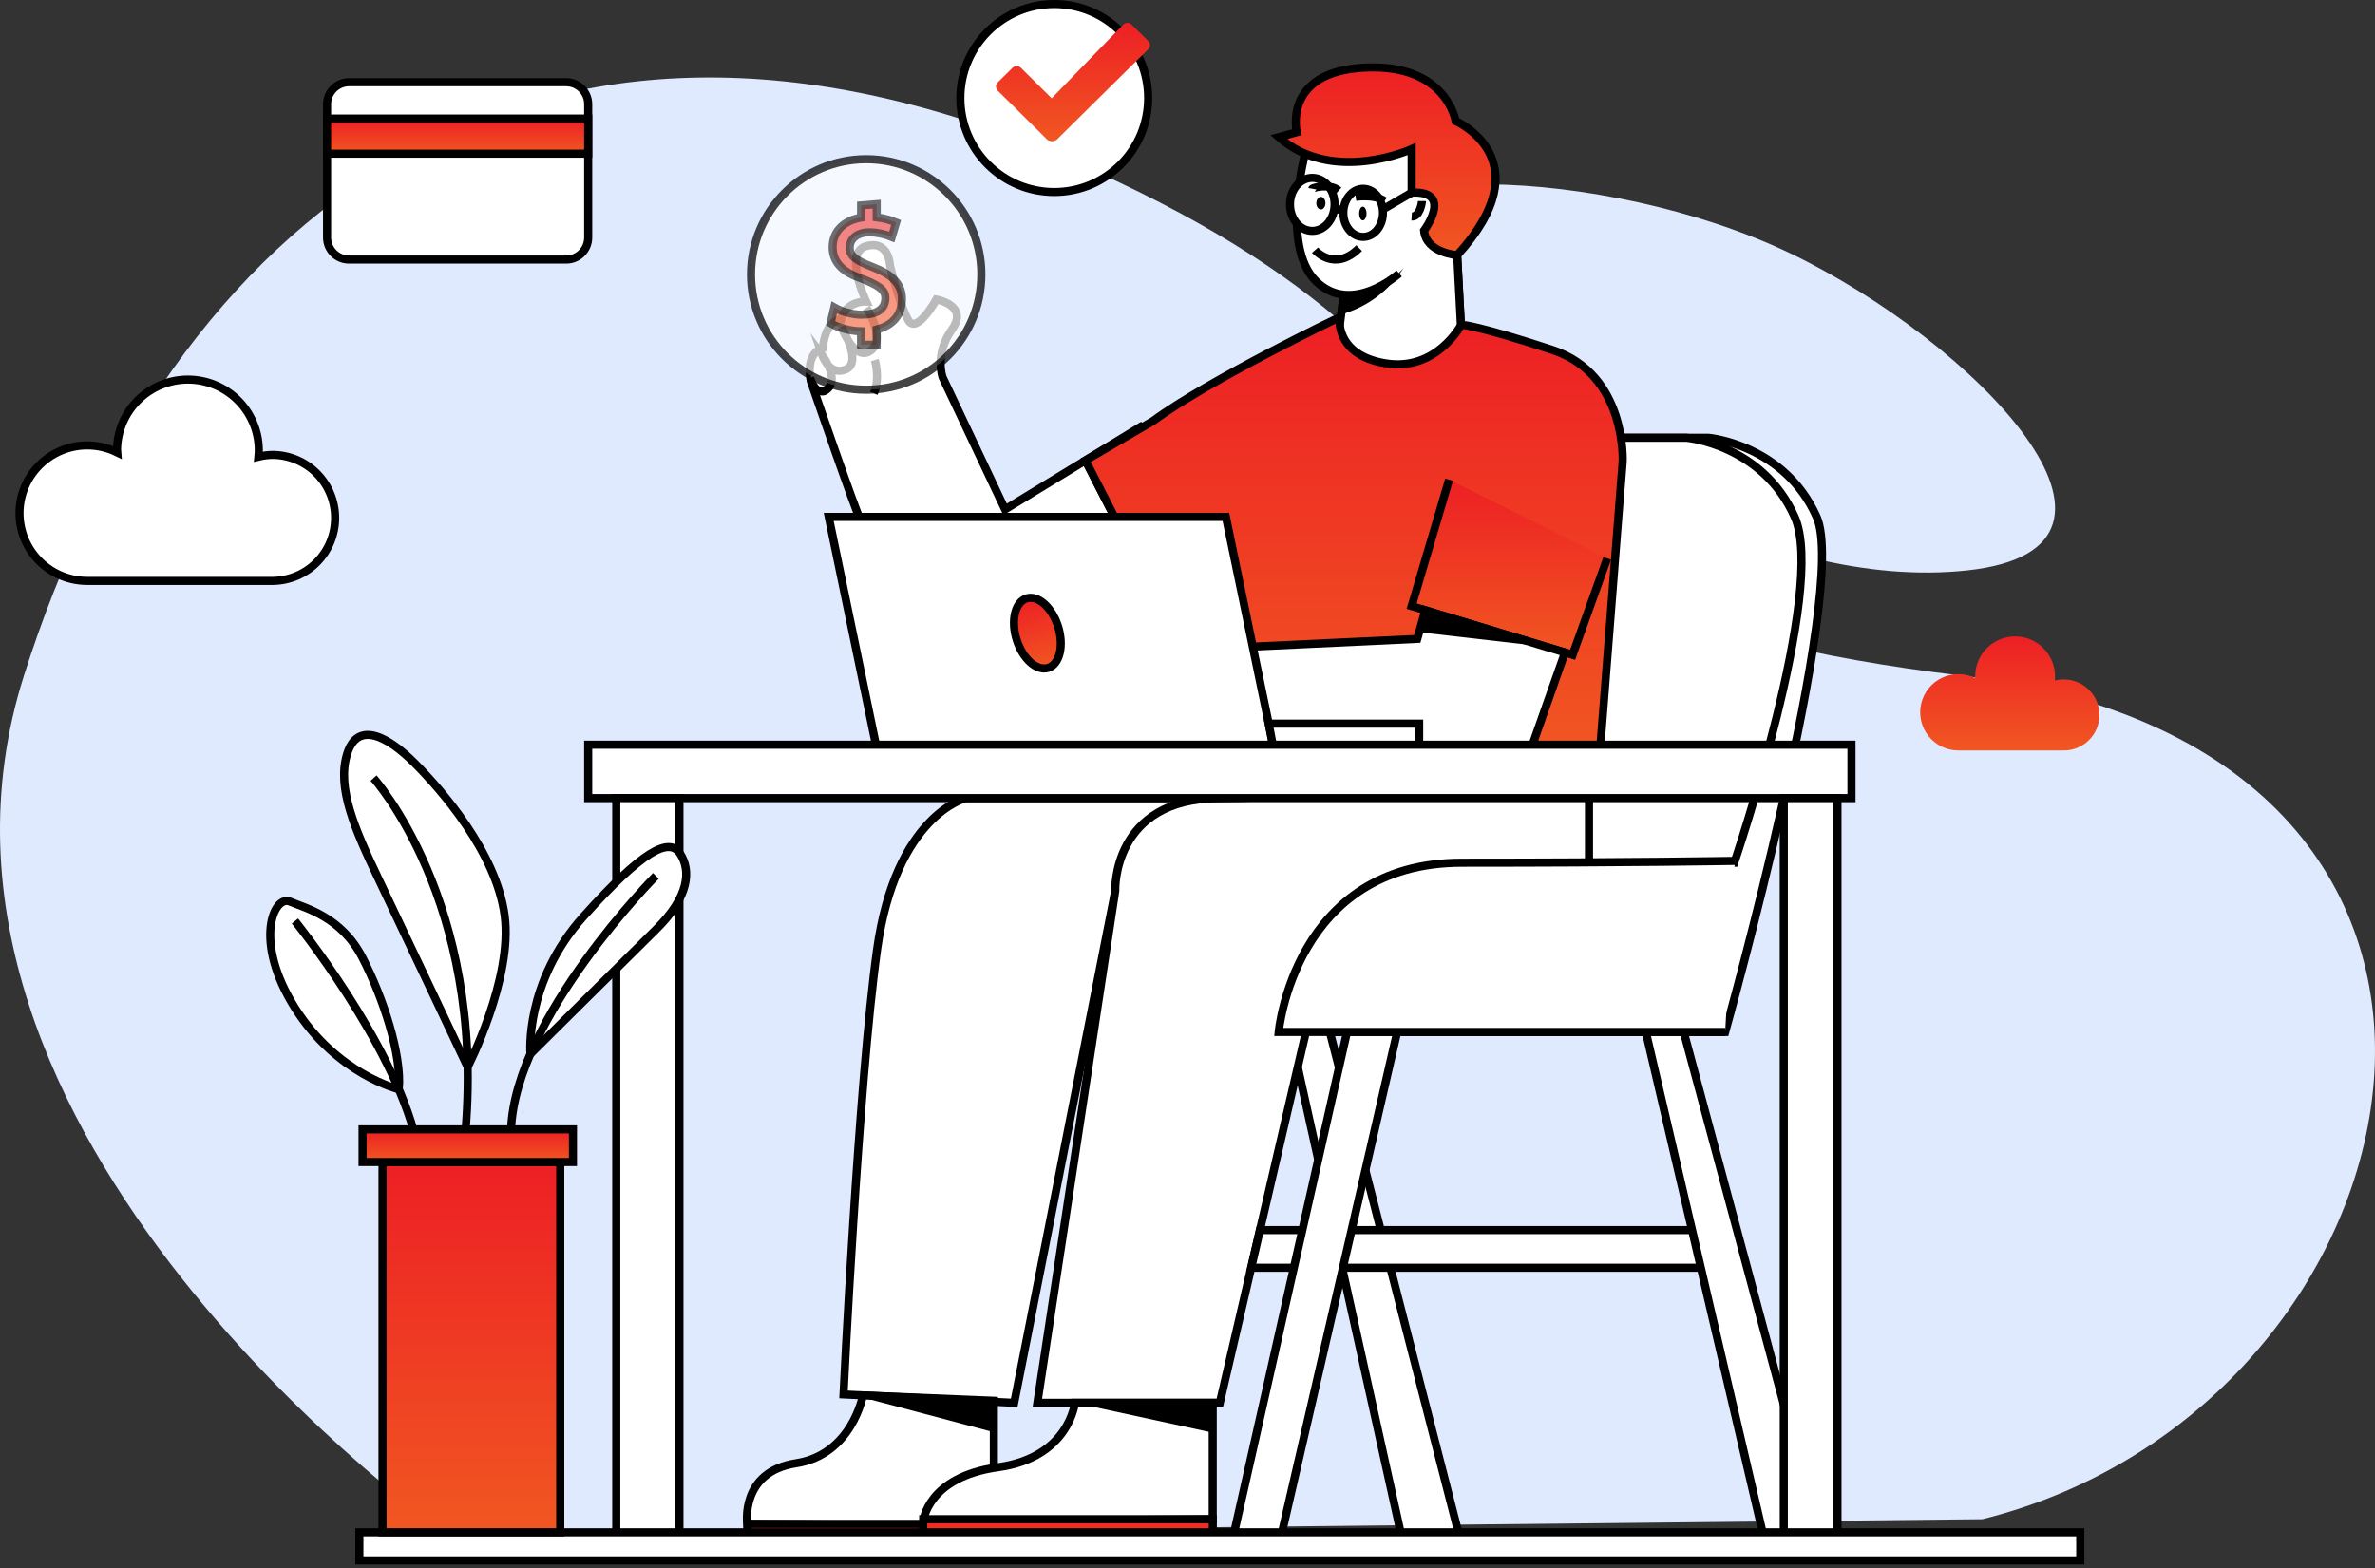 <svg width="586" height="387" viewBox="0 0 586 387" fill="none" xmlns="http://www.w3.org/2000/svg">
<rect x="0" y="0" width="586" height="387" fill="#333333" stroke="none"/>
<path d="M110.616 378.88C110.616 378.88 -30.122 280.204 5.898 166.789C41.918 53.375 131.18 -17.875 263.508 39.289C395.835 96.453 332.238 148.476 484.234 166.789C636.231 185.103 601.12 347.068 489.14 374.951L110.616 378.88Z" fill="#DFEAFF"/>
<path d="M382.614 107.484C382.614 107.484 434.563 146.317 485.478 140.767C536.392 135.218 487.209 84.255 441.49 62.41C395.772 40.566 324.777 39.181 336.551 62.41C348.326 85.64 382.614 107.484 382.614 107.484Z" fill="#DFEAFF"/>
<path d="M381.556 108.045H421.559C421.559 108.045 440.261 109.661 448.237 127.577C456.213 145.493 425.678 254.702 425.678 254.702H315.507C315.507 254.702 319.319 212.923 360.724 212.923C402.129 212.923 428.061 212.47 428.061 212.47" fill="white"/>
<path d="M381.556 108.045H421.559C421.559 108.045 440.261 109.661 448.237 127.577C456.213 145.493 425.678 254.702 425.678 254.702H315.507C315.507 254.702 319.319 212.923 360.724 212.923C402.129 212.923 428.061 212.47 428.061 212.47" stroke="black" stroke-width="2" stroke-miterlimit="10"/>
<path d="M376.139 108.045H416.138C416.138 108.045 434.839 109.661 442.816 127.577C450.792 145.493 427.917 212.923 427.917 212.923H376.139V108.045Z" fill="white" stroke="black" stroke-width="2" stroke-miterlimit="10"/>
<path d="M318.297 254.702L346.35 381.654H360.724L327.06 250.542L318.297 254.702Z" fill="white" stroke="black" stroke-width="2" stroke-miterlimit="10"/>
<path d="M208.122 344.153L250.241 346.23L275.178 219.857L297.873 196.99H238.29C238.29 196.99 221.004 201.136 216.392 234.419C211.78 267.702 208.122 344.153 208.122 344.153Z" fill="white" stroke="black" stroke-width="2" stroke-miterlimit="10"/>
<path d="M392.069 190.386V240.14L323.791 247.939L300.979 346.231H255.957L275.178 219.857C275.178 219.857 274.31 196.99 300.979 196.99C327.648 196.99 392.069 190.386 392.069 190.386Z" fill="white" stroke="black" stroke-width="2" stroke-miterlimit="10"/>
<path d="M329.728 86.377C330.072 85.508 332.364 65.746 332.364 65.746L359.494 62.279L360.724 85.187L346.526 97.146L329.728 86.377Z" fill="white" stroke="black" stroke-width="2" stroke-miterlimit="10"/>
<path d="M282.106 104.927L247.989 125.726L232.579 93.135C232.579 93.135 230.499 87.414 234.84 81.367C239.181 75.319 231.033 73.912 231.033 73.912C231.033 73.912 226.231 82.557 224.151 79.09C222.071 75.623 219.602 65.592 219.602 65.592C219.602 65.592 219.43 59.178 213.724 60.74C208.018 62.301 213.724 74.432 213.724 74.432C213.724 74.432 208.7 74.088 207.489 78.959C207.489 78.959 203.871 78.438 202.989 85.893C202.989 85.893 198.658 86.757 200.046 94.04C200.046 94.04 211.128 126.282 212.512 128.894C213.896 131.506 230.87 171.189 230.87 171.189L284.552 146.226L267.849 113.676" fill="white"/>
<path d="M282.106 104.927L247.989 125.726L232.579 93.135C232.579 93.135 230.499 87.414 234.84 81.367C239.181 75.319 231.033 73.912 231.033 73.912C231.033 73.912 226.231 82.557 224.151 79.09C222.071 75.623 219.602 65.592 219.602 65.592C219.602 65.592 219.43 59.178 213.724 60.74C208.018 62.301 213.724 74.432 213.724 74.432C213.724 74.432 208.7 74.088 207.489 78.959C207.489 78.959 203.871 78.438 202.989 85.893C202.989 85.893 198.658 86.757 200.046 94.04C200.046 94.04 211.128 126.282 212.512 128.894C213.896 131.506 230.87 171.189 230.87 171.189L284.552 146.226L267.849 113.676" stroke="black" stroke-width="2" stroke-miterlimit="10"/>
<path d="M345.224 67.48C345.224 67.48 333.535 78.054 324.704 69.39C315.873 60.726 322.109 37.492 322.109 37.492L343.062 29.865L359.684 35.397C359.684 35.397 362.804 44.413 362.456 45.106C362.108 45.798 359.164 59.667 359.164 59.667L359.512 62.265L360.724 85.187L348.312 92.638L336.556 90.773L330.049 84.468L331.546 72.758" fill="white"/>
<path d="M345.224 67.48C345.224 67.48 333.535 78.054 324.704 69.39C315.873 60.726 322.109 37.492 322.109 37.492L343.062 29.865L359.684 35.397C359.684 35.397 362.804 44.413 362.456 45.106C362.108 45.798 359.164 59.667 359.164 59.667L359.512 62.265L360.724 85.187L348.312 92.638L336.556 90.773L330.049 84.468L331.546 72.758" stroke="black" stroke-width="2" stroke-miterlimit="10"/>
<path d="M330.529 78.284C330.529 78.284 298.384 93.674 284.529 103.886L267.826 113.631L284.529 146.181C284.529 146.181 283.837 184.841 284.529 184.655C285.221 184.47 394.664 186.918 394.664 186.918L400.38 113.939C400.38 113.939 401.42 92.443 383.062 86.377C364.703 80.312 360.553 80.135 360.553 80.135C360.553 80.135 354.489 91.75 341.851 89.668C329.213 87.586 330.529 78.284 330.529 78.284Z" fill="url(#paint0_linear)" stroke="black" stroke-width="2" stroke-miterlimit="10"/>
<path d="M357.55 118.388L348.312 149.593L388.026 161.611L396.572 137.802" fill="url(#paint1_linear)"/>
<path d="M357.55 118.388L348.312 149.593L388.026 161.611L396.572 137.802" stroke="black" stroke-width="2" stroke-miterlimit="10"/>
<path d="M386.145 161.041L377.169 186.534L278.583 184.954V161.041L349.7 157.682L351.681 150.612L386.145 161.041Z" fill="white" stroke="black" stroke-width="2" stroke-miterlimit="10"/>
<path d="M213.77 75.976C213.77 75.976 218.793 83.671 214.81 86.549C210.826 89.428 207.625 80.742 207.625 80.742C207.625 80.742 212.82 89.342 208.75 91.153C204.681 92.963 202.872 87.685 202.872 87.685C202.872 87.685 207.81 94.185 203.392 96.525C203.392 96.525 201.131 97.494 199.879 93.153" fill="white"/>
<path d="M213.77 75.976C213.77 75.976 218.793 83.671 214.81 86.549C210.826 89.428 207.625 80.742 207.625 80.742C207.625 80.742 212.82 89.342 208.75 91.153C204.681 92.963 202.872 87.685 202.872 87.685C202.872 87.685 207.81 94.185 203.392 96.525C203.392 96.525 201.131 97.494 199.879 93.153" stroke="black" stroke-width="2" stroke-miterlimit="10"/>
<path d="M324.474 61.74C324.474 61.74 329.294 67.28 335.358 61.242L324.474 61.74Z" fill="white"/>
<path d="M324.474 61.74C324.474 61.74 329.294 67.28 335.358 61.242" stroke="black" stroke-width="2" stroke-miterlimit="10"/>
<path d="M348.312 36.8C348.312 36.8 328.869 45.64 315.525 33.849L319.97 32.635C319.97 32.635 316.394 17.73 336.655 16.689C356.917 15.648 359.164 29.865 359.164 29.865C359.164 29.865 381.058 39.411 359.549 62.98C359.549 62.98 351.893 62.456 351.373 56.906C351.373 56.906 358.762 47.025 348.312 47.545V36.8Z" fill="url(#paint2_linear)" stroke="black" stroke-width="2" stroke-miterlimit="10"/>
<path d="M323.796 56.992C326.832 56.992 329.294 54.061 329.294 50.447C329.294 46.832 326.832 43.901 323.796 43.901C320.759 43.901 318.297 46.832 318.297 50.447C318.297 54.061 320.759 56.992 323.796 56.992Z" fill="white" stroke="black" stroke-width="2" stroke-miterlimit="10"/>
<path d="M336.343 58.468C339.043 58.468 341.231 55.809 341.231 52.529C341.231 49.249 339.043 46.59 336.343 46.59C333.644 46.59 331.456 49.249 331.456 52.529C331.456 55.809 333.644 58.468 336.343 58.468Z" fill="white" stroke="black" stroke-width="2" stroke-miterlimit="10"/>
<path d="M348.312 47.545L341.172 51.705" stroke="black" stroke-width="2" stroke-miterlimit="10"/>
<path d="M329.19 51.705H331.455" stroke="black" stroke-width="2" stroke-miterlimit="10"/>
<path d="M325.916 51.701C326.538 51.701 327.042 51.004 327.042 50.144C327.042 49.284 326.538 48.586 325.916 48.586C325.295 48.586 324.791 49.284 324.791 50.144C324.791 51.004 325.295 51.701 325.916 51.701Z" fill="black"/>
<path d="M336.266 54.394C336.768 54.394 337.175 53.636 337.175 52.701C337.175 51.766 336.768 51.008 336.266 51.008C335.764 51.008 335.357 51.766 335.357 52.701C335.357 53.636 335.764 54.394 336.266 54.394Z" fill="black"/>
<path d="M323.796 46.59C323.841 46.332 328.15 45.182 330.325 47.043L323.796 46.59Z" fill="white"/>
<path d="M323.796 46.59C323.841 46.332 328.15 45.182 330.325 47.043" stroke="black" stroke-width="2" stroke-miterlimit="10"/>
<path d="M334.499 48.586C334.499 48.586 339.26 47.889 341.598 49.623L334.499 48.586Z" fill="white"/>
<path d="M334.499 48.586C334.499 48.586 339.26 47.889 341.598 49.623" stroke="black" stroke-width="2" stroke-miterlimit="10"/>
<path d="M346.35 66.095C342.818 71.711 337.322 75.81 330.936 77.592L331.532 72.753C331.532 72.753 340.571 72.966 346.35 66.095Z" fill="black"/>
<path d="M350.853 49.623C350.853 50.202 350.274 53.556 348.312 53.439L350.853 49.623Z" fill="white"/>
<path d="M350.853 49.623C350.853 50.202 350.274 53.556 348.312 53.439" stroke="black" stroke-width="2" stroke-miterlimit="10"/>
<path d="M314.373 185.013H216.365L204.468 127.577H302.476L314.373 185.013Z" fill="white" stroke="black" stroke-width="2" stroke-miterlimit="10"/>
<path d="M314.372 185.529H350.162V178.599H313.043L314.372 185.529Z" fill="white" stroke="black" stroke-width="2" stroke-miterlimit="10"/>
<path d="M381.556 159.651L350.162 156.03L351.681 150.612L381.556 159.651Z" fill="black"/>
<path d="M215.836 88.862C215.836 88.862 217.224 93.366 215.605 97.064L215.836 88.862Z" fill="white"/>
<path d="M215.836 88.862C215.836 88.862 217.224 93.366 215.605 97.064" stroke="black" stroke-width="2" stroke-miterlimit="10"/>
<path opacity="0.73" d="M213.72 96.186C229.415 96.186 242.138 83.449 242.138 67.738C242.138 52.026 229.415 39.289 213.72 39.289C198.024 39.289 185.301 52.026 185.301 67.738C185.301 83.449 198.024 96.186 213.72 96.186Z" fill="white" stroke="black" stroke-width="2" stroke-miterlimit="10"/>
<path d="M456.833 183.8H145.125V196.976H456.833V183.8Z" fill="white" stroke="black" stroke-width="2" stroke-miterlimit="10"/>
<path d="M245.217 345.71V376.567L184.378 376.114C184.378 376.114 182.529 363.286 196.383 361.15C210.238 359.013 212.905 344.402 212.905 344.402L245.217 345.71Z" fill="white" stroke="black" stroke-width="2" stroke-miterlimit="10"/>
<path d="M299.229 346.23V374.951L227.787 375.53C227.787 375.53 228.691 364.549 246.258 362.123C263.825 359.697 265.226 346.23 265.226 346.23H299.229Z" fill="white" stroke="black" stroke-width="2" stroke-miterlimit="10"/>
<path d="M245.218 376.105H184.378V381.654H245.218V376.105Z" fill="url(#paint3_linear)" stroke="black" stroke-width="2" stroke-miterlimit="10"/>
<path d="M299.247 374.951H227.787V381.654H299.247V374.951Z" fill="url(#paint4_linear)" stroke="black" stroke-width="2" stroke-miterlimit="10"/>
<path d="M421.161 303.587H310.877L308.72 312.893H421.161V303.587Z" fill="white" stroke="black" stroke-width="2" stroke-miterlimit="10"/>
<path d="M167.639 196.976H152.052V378.88H167.639V196.976Z" fill="white" stroke="black" stroke-width="2" stroke-miterlimit="10"/>
<path d="M406.095 254.702L435.707 381.654H449.553L415.446 254.702H406.095Z" fill="white" stroke="black" stroke-width="2" stroke-miterlimit="10"/>
<path d="M453.374 196.976H440.13V381.654H453.374V196.976Z" fill="white" stroke="black" stroke-width="2" stroke-miterlimit="10"/>
<path d="M344.745 254.702L315.525 381.654H303.751L332.364 254.702H344.745Z" fill="white" stroke="black" stroke-width="2" stroke-miterlimit="10"/>
<path d="M425.665 254.702H315.507C315.507 254.702 319.319 212.923 360.724 212.923C402.129 212.923 428.061 212.47 428.061 212.47" fill="white"/>
<path d="M425.665 254.702H315.507C315.507 254.702 319.319 212.923 360.724 212.923C402.129 212.923 428.061 212.47 428.061 212.47" stroke="black" stroke-width="2" stroke-miterlimit="10"/>
<path d="M258.629 164.838C261.459 163.956 262.56 159.402 261.087 154.666C259.615 149.93 256.126 146.806 253.296 147.688C250.466 148.57 249.365 153.124 250.838 157.86C252.31 162.595 255.798 165.719 258.629 164.838Z" fill="url(#paint5_linear)" stroke="black" stroke-width="2" stroke-miterlimit="10"/>
<path d="M513.286 378.187H88.672V385.121H513.286V378.187Z" fill="white" stroke="black" stroke-width="2" stroke-miterlimit="10"/>
<path d="M139.7 20.291H86.131C83.134 20.291 80.705 22.723 80.705 25.723V58.63C80.705 61.63 83.134 64.062 86.131 64.062H139.7C142.696 64.062 145.126 61.63 145.126 58.63V25.723C145.126 22.723 142.696 20.291 139.7 20.291Z" fill="white" stroke="black" stroke-width="2" stroke-miterlimit="10"/>
<path d="M145.126 29.258H80.705V37.926H145.126V29.258Z" fill="url(#paint6_linear)" stroke="black" stroke-width="2" stroke-miterlimit="10"/>
<path d="M260.126 47.396C272.924 47.396 283.3 37.01 283.3 24.198C283.3 11.386 272.924 1 260.126 1C247.327 1 236.952 11.386 236.952 24.198C236.952 37.01 247.327 47.396 260.126 47.396Z" fill="white" stroke="black" stroke-width="2" stroke-miterlimit="10"/>
<path d="M283.331 10.134L279.203 6.061C278.93 5.793 278.563 5.643 278.181 5.643C277.799 5.643 277.432 5.793 277.159 6.061L259.493 24.261L251.878 16.725C251.605 16.457 251.238 16.307 250.856 16.307C250.474 16.307 250.107 16.457 249.834 16.725L246.172 20.346C246.037 20.477 245.931 20.634 245.858 20.808C245.785 20.981 245.748 21.167 245.748 21.355C245.748 21.543 245.785 21.73 245.858 21.903C245.931 22.076 246.037 22.233 246.172 22.365L258.38 34.455C258.723 34.716 259.143 34.858 259.574 34.858C260.005 34.858 260.424 34.716 260.768 34.455L283.317 12.149C283.452 12.017 283.558 11.86 283.631 11.687C283.704 11.513 283.741 11.327 283.741 11.139C283.741 10.951 283.704 10.765 283.631 10.592C283.558 10.418 283.452 10.261 283.317 10.13L283.331 10.134Z" fill="url(#paint7_linear)"/>
<g opacity="0.75">
<path opacity="0.75" d="M216.301 81.322V85.092H212.449V81.756C211.072 81.737 209.704 81.537 208.379 81.163C207.163 80.884 205.998 80.414 204.929 79.769L205.834 75.876C206.839 76.452 207.922 76.88 209.048 77.148C210.171 77.472 211.331 77.646 212.499 77.664C216.469 77.664 218.452 76.275 218.449 73.495C218.449 71.431 216.505 70.236 211.942 68.516C207.62 66.968 205.436 64.465 205.436 61.007C205.436 56.933 208.452 54.376 212.458 53.701V50.696L216.31 50.379V53.633C217.96 53.838 219.574 54.266 221.108 54.905L220.036 58.481C218.298 57.761 216.441 57.369 214.56 57.327C211.707 57.327 209.641 58.798 209.641 61.143C209.641 63.048 210.871 64.198 215.117 65.828C220.199 67.774 222.537 70.119 222.537 73.772C222.528 77.904 220.068 80.367 216.301 81.322Z" fill="url(#paint8_linear)" stroke="black" stroke-width="2" stroke-miterlimit="10"/>
</g>
<path d="M130.869 260.12C130.869 260.12 129.354 242.444 143.981 226.172C158.609 209.899 165.098 206.536 167.797 210.669C170.497 214.801 170.176 221.211 161.838 229.422C153.5 237.633 130.869 260.12 130.869 260.12Z" fill="white" stroke="black" stroke-width="2" stroke-miterlimit="10"/>
<path d="M115.386 263.347C115.386 263.347 99.479 229.652 93.492 217.118C87.505 204.585 83.056 194.396 85.665 186.036C88.274 177.675 95.839 181.858 102.359 188.389C108.88 194.921 122.467 210.401 124.516 225.999C126.564 241.597 115.386 263.347 115.386 263.347Z" fill="white" stroke="black" stroke-width="2" stroke-miterlimit="10"/>
<path d="M161.82 216.173C161.82 216.173 127.192 251.112 126.098 278.737" stroke="black" stroke-width="2" stroke-miterlimit="10"/>
<path d="M92.172 192.042C92.172 192.042 119.569 222.342 114.871 279.018" stroke="black" stroke-width="2" stroke-miterlimit="10"/>
<path d="M98.412 268.838C98.412 268.838 83.151 265.217 72.774 248.745C62.396 232.273 67.587 220.858 71.53 222.519C75.473 224.18 84.191 226.289 89.373 236.243C94.555 246.196 99.153 260.323 98.412 268.838Z" fill="white" stroke="black" stroke-width="2" stroke-miterlimit="10"/>
<path d="M72.774 227.317C72.774 227.317 96.843 257.019 102.653 281.322" stroke="black" stroke-width="2" stroke-miterlimit="10"/>
<path d="M138.234 286.798H94.383V378.173H138.234V286.798Z" fill="url(#paint9_linear)" stroke="black" stroke-width="2" stroke-miterlimit="10"/>
<path d="M141.364 278.737H89.459V286.798H141.364V278.737Z" fill="url(#paint10_linear)" stroke="black" stroke-width="2" stroke-miterlimit="10"/>
<path d="M67.42 112.269C66.189 112.273 64.962 112.425 63.767 112.721C63.825 112.128 63.857 111.531 63.857 110.911C63.783 106.317 61.908 101.936 58.637 98.713C55.365 95.49 50.959 93.684 46.37 93.684C41.78 93.684 37.374 95.49 34.102 98.713C30.831 101.936 28.956 106.317 28.882 110.911C28.882 111.16 28.882 111.404 28.904 111.653C26.648 110.539 24.169 109.95 21.654 109.929C19.138 109.908 16.65 110.457 14.375 111.534C12.101 112.61 10.099 114.188 8.519 116.147C6.939 118.107 5.821 120.399 5.25 122.852C4.678 125.305 4.668 127.855 5.219 130.312C5.77 132.77 6.869 135.071 8.433 137.043C9.997 139.016 11.986 140.61 14.251 141.705C16.517 142.801 19 143.37 21.516 143.37H67.42C71.494 143.3 75.378 141.631 78.234 138.723C81.091 135.814 82.692 131.898 82.692 127.819C82.692 123.74 81.091 119.825 78.234 116.916C75.378 114.007 71.494 112.338 67.42 112.269Z" fill="white" stroke="black" stroke-width="2" stroke-miterlimit="10"/>
<path d="M509.068 167.699C508.373 167.699 507.681 167.782 507.006 167.944C507.042 167.609 507.06 167.272 507.06 166.934C507.06 164.319 506.022 161.81 504.174 159.96C502.326 158.11 499.82 157.071 497.207 157.071C494.594 157.071 492.088 158.11 490.24 159.96C488.392 161.81 487.354 164.319 487.354 166.934C487.354 167.075 487.354 167.21 487.354 167.351C486.083 166.724 484.687 166.393 483.27 166.382C481.853 166.372 480.452 166.681 479.172 167.288C477.891 167.895 476.764 168.784 475.874 169.888C474.985 170.992 474.356 172.283 474.034 173.664C473.713 175.045 473.707 176.482 474.017 177.865C474.328 179.249 474.946 180.545 475.827 181.656C476.708 182.767 477.828 183.665 479.103 184.282C480.379 184.9 481.778 185.221 483.194 185.221H509.059C510.225 185.248 511.384 185.041 512.469 184.612C513.554 184.184 514.543 183.543 515.377 182.727C516.211 181.911 516.874 180.936 517.326 179.86C517.778 178.784 518.012 177.628 518.012 176.46C518.012 175.293 517.778 174.137 517.326 173.061C516.874 171.985 516.211 171.01 515.377 170.194C514.543 169.378 513.554 168.736 512.469 168.308C511.384 167.88 510.225 167.673 509.059 167.699H509.068Z" fill="url(#paint11_linear)"/>
<path d="M265.226 346.23L299.247 353.599V346.23H265.226Z" fill="black"/>
<path d="M212.797 344.895L245.625 353.599V346.23L212.797 344.895Z" fill="black"/>
<defs>
<linearGradient id="paint0_linear" x1="334.108" y1="78.284" x2="334.108" y2="186.918" gradientUnits="userSpaceOnUse">
<stop stop-color="#ED1F24"/>
<stop offset="1" stop-color="#F15722"/>
</linearGradient>
<linearGradient id="paint1_linear" x1="372.442" y1="118.388" x2="372.442" y2="161.611" gradientUnits="userSpaceOnUse">
<stop stop-color="#ED1F24"/>
<stop offset="1" stop-color="#F15722"/>
</linearGradient>
<linearGradient id="paint2_linear" x1="342.268" y1="16.634" x2="342.268" y2="62.98" gradientUnits="userSpaceOnUse">
<stop stop-color="#ED1F24"/>
<stop offset="1" stop-color="#F15722"/>
</linearGradient>
<linearGradient id="paint3_linear" x1="214.798" y1="376.105" x2="214.798" y2="381.654" gradientUnits="userSpaceOnUse">
<stop stop-color="#ED1F24"/>
<stop offset="1" stop-color="#F15722"/>
</linearGradient>
<linearGradient id="paint4_linear" x1="263.517" y1="374.951" x2="263.517" y2="381.654" gradientUnits="userSpaceOnUse">
<stop stop-color="#ED1F24"/>
<stop offset="1" stop-color="#F15722"/>
</linearGradient>
<linearGradient id="paint5_linear" x1="253.296" y1="147.688" x2="258.639" y2="164.834" gradientUnits="userSpaceOnUse">
<stop stop-color="#ED1F24"/>
<stop offset="1" stop-color="#F15722"/>
</linearGradient>
<linearGradient id="paint6_linear" x1="112.915" y1="29.258" x2="112.915" y2="37.926" gradientUnits="userSpaceOnUse">
<stop stop-color="#ED1F24"/>
<stop offset="1" stop-color="#F15722"/>
</linearGradient>
<linearGradient id="paint7_linear" x1="264.745" y1="5.643" x2="264.745" y2="34.858" gradientUnits="userSpaceOnUse">
<stop stop-color="#ED1F24"/>
<stop offset="1" stop-color="#F15722"/>
</linearGradient>
<linearGradient id="paint8_linear" x1="213.733" y1="50.379" x2="213.733" y2="85.092" gradientUnits="userSpaceOnUse">
<stop stop-color="#ED1F24"/>
<stop offset="1" stop-color="#F15722"/>
</linearGradient>
<linearGradient id="paint9_linear" x1="116.309" y1="286.798" x2="116.309" y2="378.173" gradientUnits="userSpaceOnUse">
<stop stop-color="#ED1F24"/>
<stop offset="1" stop-color="#F15722"/>
</linearGradient>
<linearGradient id="paint10_linear" x1="115.411" y1="278.737" x2="115.411" y2="286.798" gradientUnits="userSpaceOnUse">
<stop stop-color="#ED1F24"/>
<stop offset="1" stop-color="#F15722"/>
</linearGradient>
<linearGradient id="paint11_linear" x1="495.9" y1="157.071" x2="495.9" y2="185.223" gradientUnits="userSpaceOnUse">
<stop stop-color="#ED1F24"/>
<stop offset="1" stop-color="#F15722"/>
</linearGradient>
</defs>
</svg>
